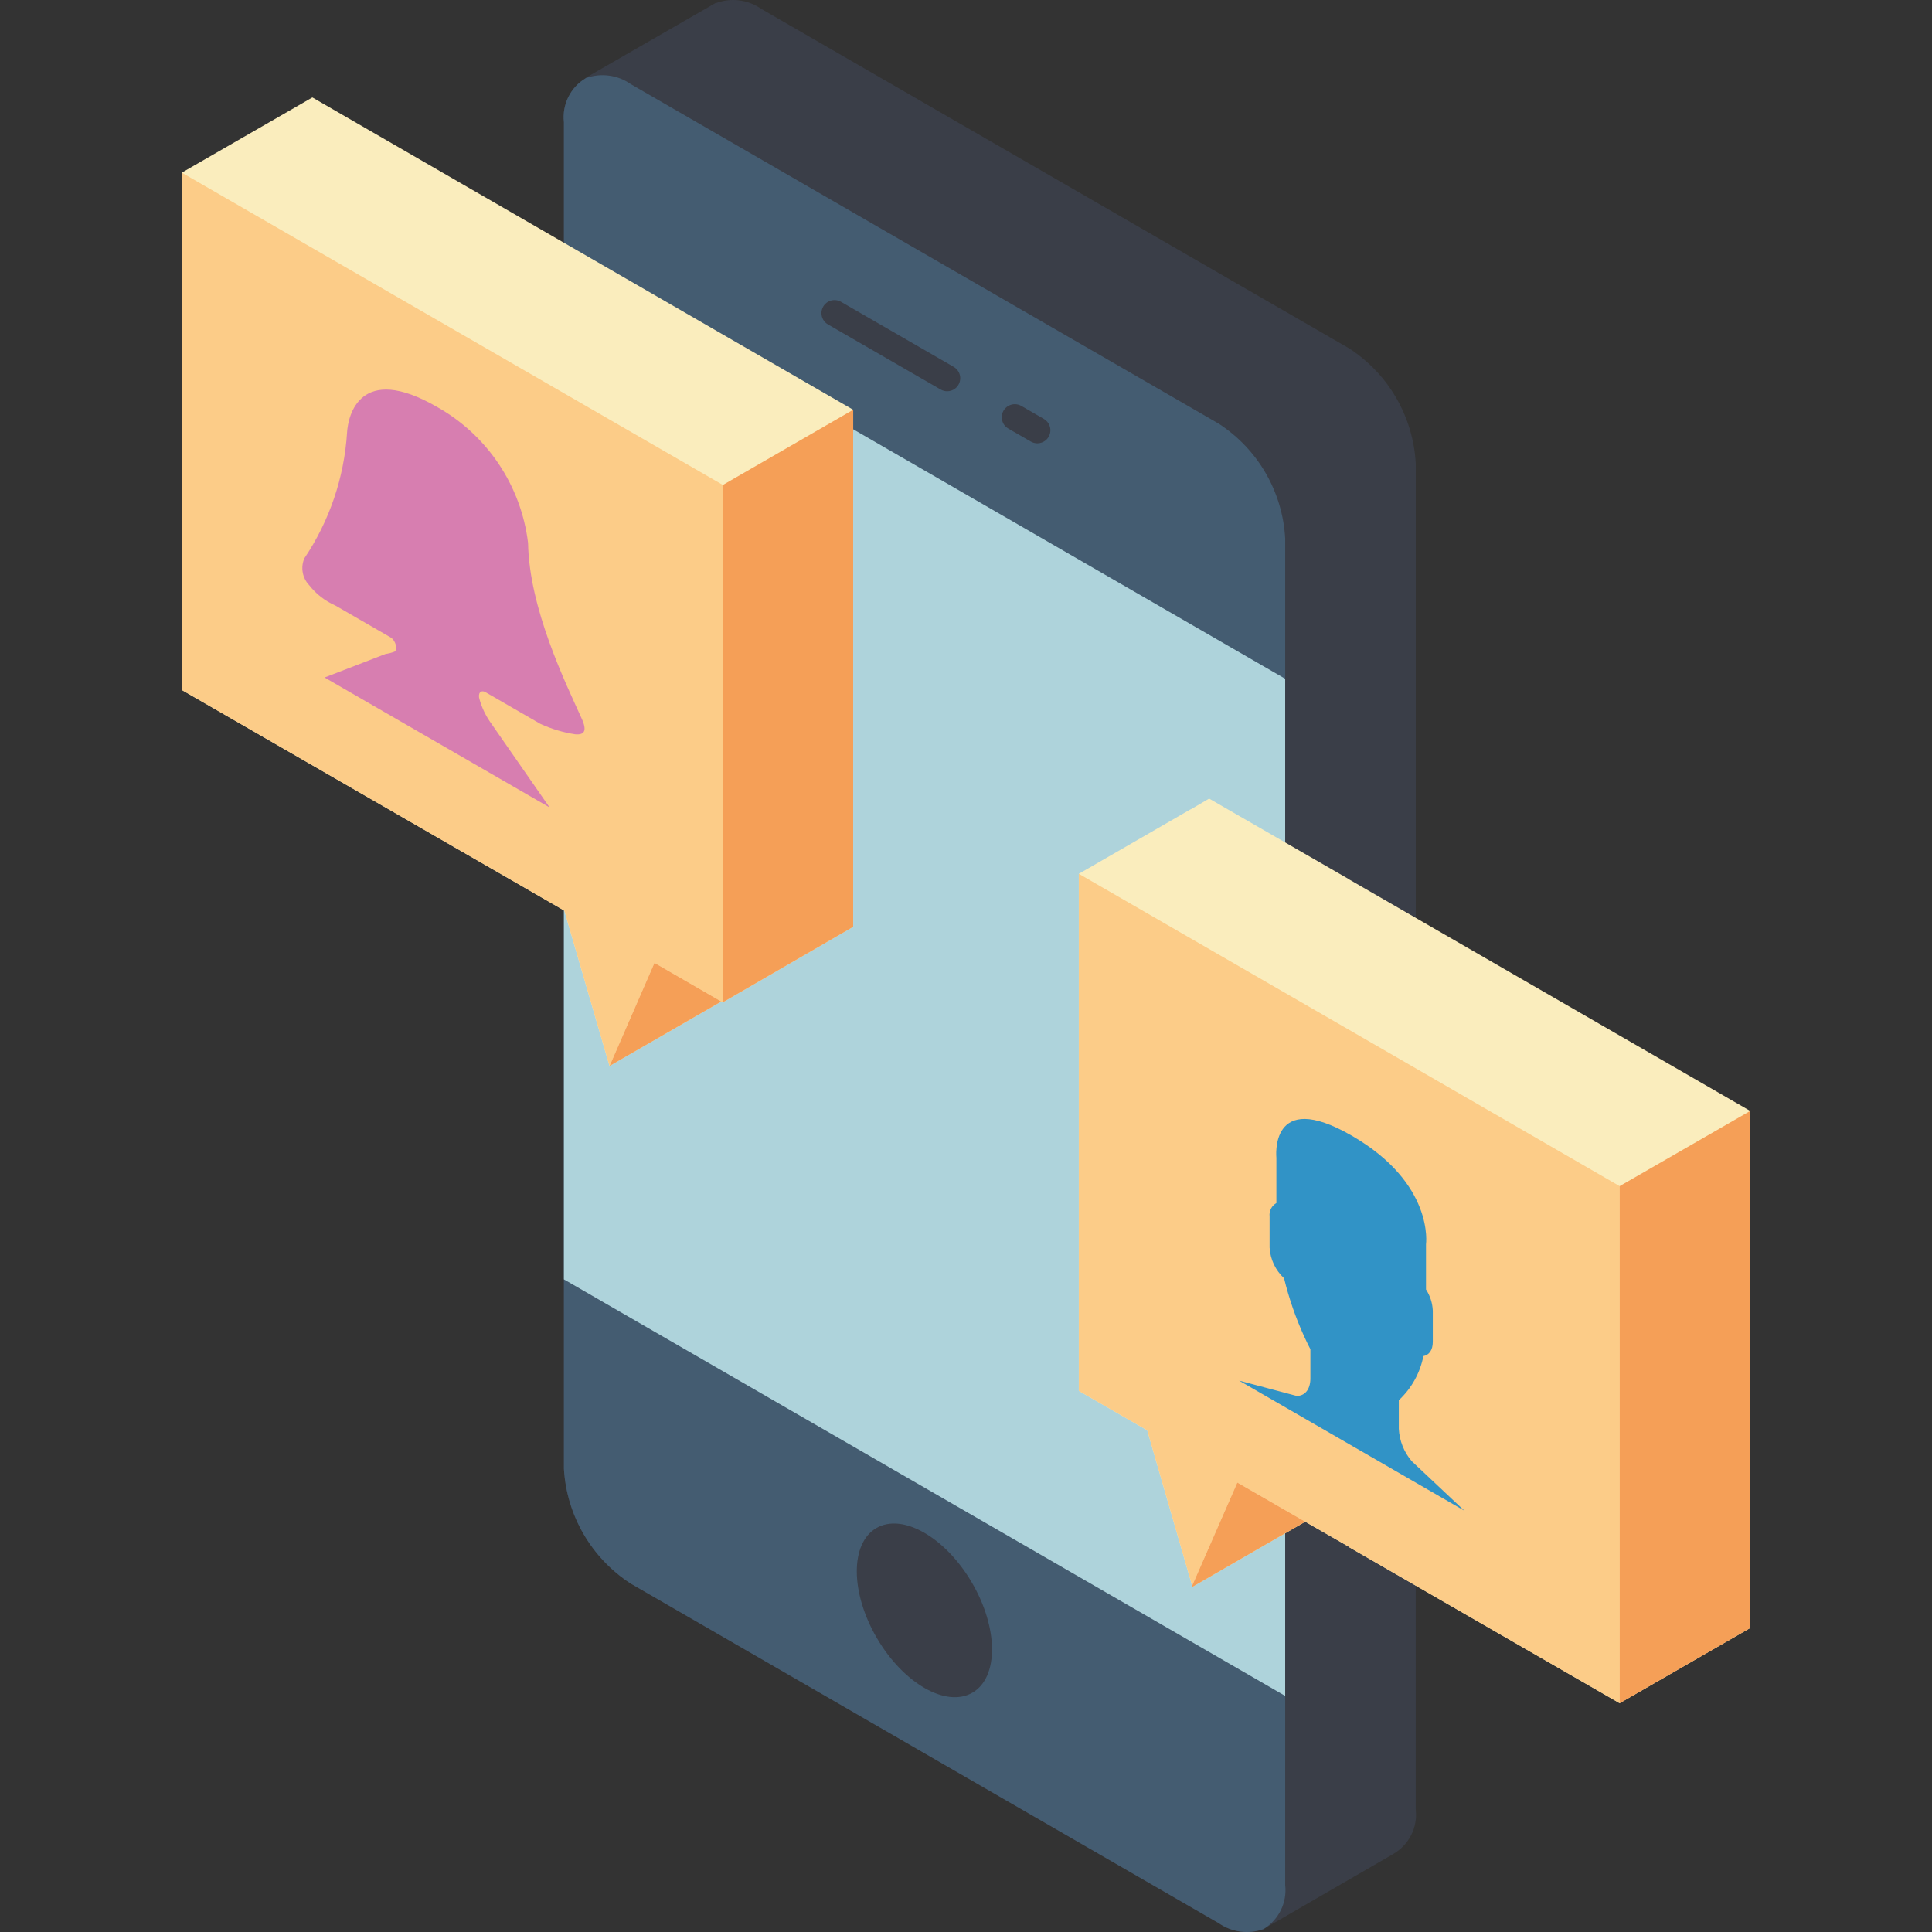 <?xml version="1.0" encoding="iso-8859-1"?>
<!-- Generator: Adobe Illustrator 19.0.0, SVG Export Plug-In . SVG Version: 6.00 Build 0)  -->
<svg version="1.1" id="Capa_1" xmlns="http://www.w3.org/2000/svg" xmlns:xlink="http://www.w3.org/1999/xlink" x="0px" y="0px"
	 viewBox="0 0 511.881 511.881" style="enable-background:new 0 0 511.881 511.881;" xml:space="preserve">
<rect x="0" y="0" width="511.881" height="511.881" fill="#333333" stroke="none"/>
<g>
	<path style="fill:#3A3E48;" d="M357.458,92.308L201.713,2.362c-3.472-2.434-7.911-3.028-11.901-1.591l-0.069-0.069l-34.595,19.926
		l0.069,0.069c-4.074,2.41-6.35,6.99-5.812,11.693V389.13c0.72,12.389,7.298,23.695,17.712,30.443l155.745,89.946
		c3.472,2.434,7.911,3.027,11.901,1.591l1.661-0.969l32.173-18.612l0.138-0.069l0.553-0.346c4.058-2.392,6.333-6.943,5.812-11.624
		V122.752C374.413,110.37,367.859,99.061,357.458,92.308z"/>
	<path style="fill:#445C71;" d="M340.507,142.678v356.74c0.542,4.686-1.702,9.257-5.742,11.693
		c-3.99,1.436-8.428,0.843-11.901-1.591l-155.745-89.946c-10.415-6.749-16.992-18.054-17.712-30.443V32.39
		c-0.538-4.703,1.738-9.282,5.812-11.693c3.989-1.442,8.431-0.848,11.901,1.591l155.745,89.946
		C333.273,118.978,339.831,130.293,340.507,142.678z"/>
	<polygon style="fill:#AED3DB;" points="340.504,179.833 340.504,449.324 149.403,338.968 149.403,69.476 	"/>
	<g>
		<path style="fill:#3A3E48;" d="M250.954,103.667c-0.606,0-1.202-0.159-1.726-0.463l-29.858-17.24
			c-1.071-0.618-1.73-1.76-1.73-2.996c0-1.236,0.659-2.378,1.73-2.997c1.07-0.618,2.389-0.618,3.46,0l29.858,17.24
			c1.357,0.783,2.019,2.38,1.613,3.894C253.893,102.618,252.52,103.669,250.954,103.667L250.954,103.667z"/>
		<path style="fill:#3A3E48;" d="M274.849,117.458c-0.607,0-1.204-0.16-1.73-0.463l-5.973-3.446
			c-1.071-0.618-1.732-1.76-1.732-2.997c0-1.237,0.659-2.379,1.73-2.998c1.071-0.618,2.39-0.618,3.461,0.001l5.973,3.446
			c1.355,0.784,2.015,2.379,1.61,3.891C277.783,116.405,276.414,117.456,274.849,117.458L274.849,117.458z"/>
		
			<ellipse transform="matrix(-0.505 -0.863 0.863 -0.505 0.446 853.524)" style="fill:#3A3E48;" cx="244.971" cy="426.634" rx="25.254" ry="14.578"/>
	</g>
	<polygon style="fill:#FAEDBD;" points="150.081,64.702 82.76,25.817 48.165,45.744 48.165,182.808 149.528,241.273 150.081,243.21 
		161.497,282.44 191.11,265.35 191.525,265.558 226.051,245.562 226.051,108.568 	"/>
	<polygon style="fill:#FCCC88;" points="191.525,128.494 191.525,265.558 191.11,265.35 173.398,255.11 161.497,282.44 
		150.081,243.21 149.528,241.273 48.165,182.808 48.165,45.744 	"/>
	<g>
		<polygon style="fill:#F59F57;" points="191.11,265.35 161.497,282.44 173.398,255.11 		"/>
		<polygon style="fill:#F59F57;" points="226.051,108.568 226.051,245.562 191.525,265.558 191.525,128.494 		"/>
	</g>
	<polygon style="fill:#FAEDBD;" points="392.036,252.966 357.51,233.039 357.441,232.97 320.356,211.59 315.512,214.427 
		315.443,214.427 285.83,231.517 285.83,368.512 303.958,378.959 315.858,420.127 315.997,420.403 345.817,403.175 357.51,409.887 
		357.51,409.956 392.036,429.882 429.121,451.262 463.716,431.335 463.716,294.341 	"/>
	<polygon style="fill:#FCCC88;" points="429.121,314.267 429.121,451.262 392.036,429.882 357.51,409.956 357.51,409.887 
		345.817,403.175 327.828,392.797 315.858,420.127 303.958,378.959 285.83,368.512 285.83,231.517 357.51,272.892 	"/>
	<g>
		<polygon style="fill:#F59F57;" points="463.716,294.341 463.716,431.335 429.121,451.262 429.121,314.267 		"/>
		<polygon style="fill:#F59F57;" points="345.817,403.175 315.997,420.403 315.858,420.127 327.828,392.797 		"/>
	</g>
	<path style="fill:#3193C6;" d="M328.303,365.796l15.255,4.058c2.224,0.009,3.629-1.788,3.629-4.64v-7.747
		c-0.483-0.909-1.037-2.042-1.628-3.341c-2.269-4.971-4.06-10.146-5.35-15.455c-2.273-2.111-3.645-5.016-3.833-8.112v-8.267
		c-0.166-1.435,0.544-2.831,1.802-3.541v-11.952c0,0-1.999-18.588,19.961-5.909c21.96,12.678,19.679,28.795,19.679,28.795v11.952
		c1.095,1.678,1.717,3.62,1.802,5.622v8.267c0,2.179-0.998,3.518-2.491,3.763c-0.882,4.491-3.164,8.588-6.518,11.702v7.555
		c0.16,3.161,1.363,6.181,3.421,8.585l13.943,13.116L328.303,365.796z"/>
	<path style="fill:#D77EB0;" d="M145.607,213.922l-15.879-22.843c-1.18-1.746-2.076-3.668-2.652-5.696
		c-0.574-1.659,0.283-2.723,1.575-1.977l14.497,8.37c2.947,1.361,6.073,2.297,9.283,2.779c2.368,0.201,3.184-0.868,1.702-4.142
		c-4.33-9.57-13.935-29.226-14.225-46.587c-1.845-15.154-10.798-28.524-24.108-36.001c-20.491-11.831-23.583,2.35-23.845,6.746
		c-0.746,11.931-4.655,23.449-11.326,33.369c-1.029,2.423-0.515,5.226,1.308,7.125c1.831,2.338,4.215,4.185,6.936,5.375
		l14.596,8.427c1.426,0.823,2.055,3.472,0.936,3.839c-0.729,0.268-1.485,0.457-2.254,0.565l-16.155,6.234L145.607,213.922z"/>
</g>
<g>
</g>
<g>
</g>
<g>
</g>
<g>
</g>
<g>
</g>
<g>
</g>
<g>
</g>
<g>
</g>
<g>
</g>
<g>
</g>
<g>
</g>
<g>
</g>
<g>
</g>
<g>
</g>
<g>
</g>
</svg>
